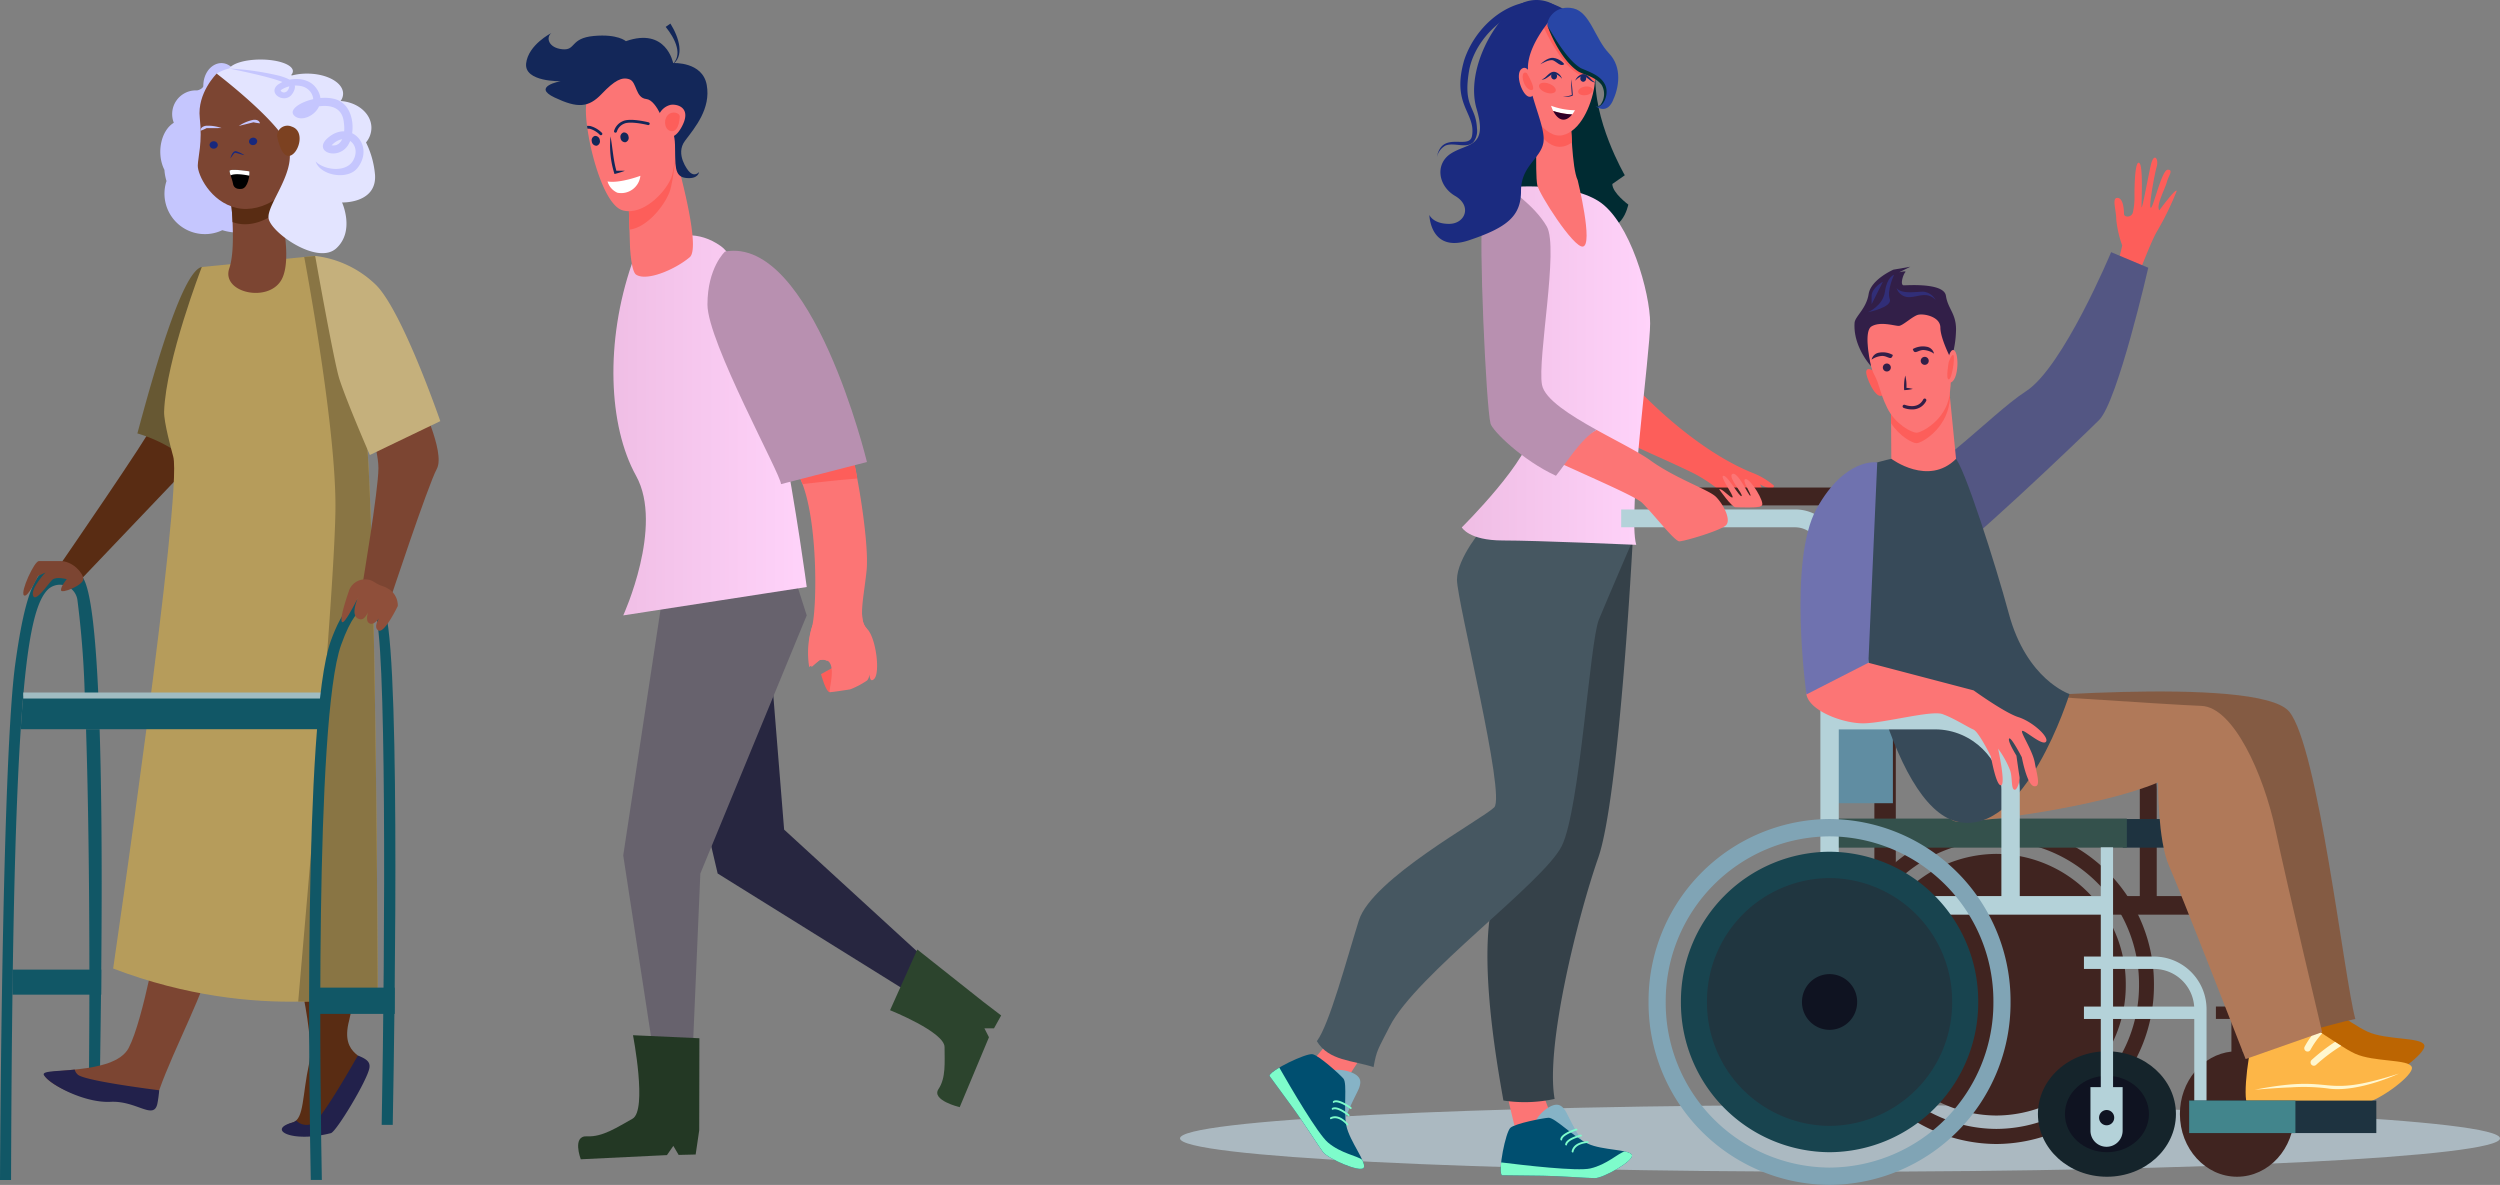 <svg id="Componente_9_1" data-name="Componente 9 – 1" xmlns="http://www.w3.org/2000/svg" xmlns:xlink="http://www.w3.org/1999/xlink" width="503.219" height="238.509" viewBox="0 0 503.219 238.509">
  <rect x="0" y="0" width="503.219" height="238.509" fill="#808080" stroke="none"/>
  <defs>
    <linearGradient id="linear-gradient" y1="0.5" x2="1" y2="0.5" gradientUnits="objectBoundingBox">
      <stop offset="0" stop-color="#efbde4"/>
      <stop offset="1" stop-color="#ffd3fa"/>
    </linearGradient>
  </defs>
  <g id="Grupo_111" data-name="Grupo 111" transform="translate(237.522)">
    <path id="Trazado_409" data-name="Trazado 409" d="M2647.8-133.288c0,3.7-59.479,6.706-132.848,6.706s-132.849-3-132.849-6.706,59.479-6.705,132.849-6.705S2647.8-136.991,2647.8-133.288Z" transform="translate(-2382.104 362.428)" fill="#abb9c1"/>
    <path id="Trazado_410" data-name="Trazado 410" d="M2530.04-532.44l2.511-1.759s-6.552-11.185-5.877-20.822c.357-5.087-7.679-12.584-9.814-11.425-.129-.052-7.134.161-7.757,16.775l-1.491,19.465,7.571,6.959s4.529-5.183,10.6-1.451,7.474-3.6,7.474-3.6S2530.04-530.649,2530.04-532.44Z" transform="translate(-2443.021 569.475)" fill="#002b32"/>
    <g id="Grupo_92" data-name="Grupo 92" transform="translate(64.552 214.41)">
      <path id="Trazado_411" data-name="Trazado 411" d="M2514.557-155.586c-.729.771,5.038,15.063,5.038,15.063l-8.05,2.3L2507.539-155Z" transform="translate(-2507.539 155.586)" fill="#fc7575"/>
      <g id="Grupo_91" data-name="Grupo 91" transform="translate(0 7.962)">
        <path id="Trazado_412" data-name="Trazado 412" d="M2527.041-131.818a2.86,2.86,0,0,0,3.654-.765c-1.991-3.017-3.1-5.741-3.576-6.4-.527-.728-1.261-1.706-3.094-.719s-3.385,3.12-2.672,3.565A50.986,50.986,0,0,0,2527.041-131.818Z" transform="translate(-2514.157 140.115)" fill="#86b3c6"/>
        <path id="Trazado_413" data-name="Trazado 413" d="M2507.775-123.46l8.221.1c3.385.04,8.779.466,10.471.486s7.871-3.47,7.486-4.637-5.951-.942-8.833-2.284-6.672-5.3-7.972-5.234c-1.087.058-6.664,1.147-7.644,2.008S2506.94-124.233,2507.775-123.46Z" transform="translate(-2507.54 137.649)" fill="#004f70"/>
        <path id="Trazado_414" data-name="Trazado 414" d="M2532.51-121.85h0c-1.3.315-3.554,2.64-6.925,3.421-2.62.607-13.317-.632-17.953-1.215-.142,1.3-.129,2.327.146,2.582l8.221.1c3.385.04,8.779.466,10.471.486s7.871-3.47,7.486-4.637C2533.841-121.453,2533.3-121.673,2532.51-121.85Z" transform="translate(-2507.539 131.25)" fill="#7efccb"/>
        <g id="Grupo_88" data-name="Grupo 88" transform="translate(14.281 7.338)">
          <path id="Trazado_415" data-name="Trazado 415" d="M2535.339-123.666a.189.189,0,0,1-.048-.155c.367-1.962,3.071-2.033,3.185-2.035a.24.24,0,0,1,.221.17.13.13,0,0,1-.125.176c-.026,0-2.6.07-2.927,1.829a.141.141,0,0,1-.207.088A.247.247,0,0,1,2535.339-123.666Z" transform="translate(-2535.289 125.857)" fill="#7efccb"/>
        </g>
        <g id="Grupo_89" data-name="Grupo 89" transform="translate(12.976 6.022)">
          <path id="Trazado_416" data-name="Trazado 416" d="M2532.8-126.331a.19.19,0,0,1-.049-.151c.191-1.257,2.991-1.9,3.11-1.928a.231.231,0,0,1,.241.132.136.136,0,0,1-.081.205c-.764.172-2.776.817-2.914,1.721a.14.14,0,0,1-.2.1A.247.247,0,0,1,2532.8-126.331Z" transform="translate(-2532.753 128.414)" fill="#7efccb"/>
        </g>
        <g id="Grupo_90" data-name="Grupo 90" transform="translate(12.004 4.806)">
          <path id="Trazado_417" data-name="Trazado 417" d="M2530.916-128.481a.206.206,0,0,1-.051-.131c.021-1.159,2.838-2.059,3.159-2.157a.225.225,0,0,1,.246.118.139.139,0,0,1-.065.213c-.823.254-2.965,1.092-2.98,1.917a.134.134,0,0,1-.183.121A.245.245,0,0,1,2530.916-128.481Z" transform="translate(-2530.865 130.776)" fill="#7efccb"/>
        </g>
      </g>
    </g>
    <g id="Grupo_97" data-name="Grupo 97" transform="translate(18.007 203.429)">
      <path id="Trazado_418" data-name="Trazado 418" d="M2444.63-171.666c-1.054-.12-9.025,13.072-9.025,13.072l-6.67-5.059,11.012-13.271Z" transform="translate(-2422.842 176.925)" fill="#fc7575"/>
      <g id="Grupo_96" data-name="Grupo 96" transform="translate(0 8.758)">
        <path id="Trazado_419" data-name="Trazado 419" d="M2440.881-145.965a2.859,2.859,0,0,0,2.8,2.462c1.218-3.4,2.729-5.928,2.969-6.7.266-.857.608-2.032-1.283-2.906s-4.527-.834-4.454,0A50.861,50.861,0,0,0,2440.881-145.965Z" transform="translate(-2428.576 156.917)" fill="#86b3c6"/>
        <path id="Trazado_420" data-name="Trazado 420" d="M2417.095-155.534l4.857,6.633c2,2.732,4.9,7.3,5.9,8.667s7.5,4.213,8.2,3.2-2.819-5.325-3.475-8.435.237-8.519-.6-9.518c-.7-.835-4.918-4.642-6.2-4.909S2417.212-156.666,2417.095-155.534Z" transform="translate(-2417.095 159.906)" fill="#004f70"/>
        <path id="Trazado_421" data-name="Trazado 421" d="M2435.773-136.073l0,0c-1.035-.852-4.245-1.257-6.894-3.486-2.058-1.731-7.488-11.03-9.805-15.087-1.123.665-1.939,1.294-1.978,1.666,0,0,2.857,3.9,4.857,6.633s4.9,7.3,5.9,8.667,7.5,4.213,8.2,3.2C2436.255-134.769,2436.1-135.337,2435.773-136.073Z" transform="translate(-2417.095 157.354)" fill="#7efccb"/>
        <g id="Grupo_93" data-name="Grupo 93" transform="translate(12.182 12.502)">
          <path id="Trazado_422" data-name="Trazado 422" d="M2440.774-135.265a.193.193,0,0,1,.1-.132c1.79-.884,3.469,1.236,3.541,1.326a.239.239,0,0,1,0,.278.131.131,0,0,1-.217.005c-.016-.021-1.615-2.035-3.219-1.242-.079.039-.167-.011-.2-.113A.248.248,0,0,1,2440.774-135.265Z" transform="translate(-2440.767 135.612)" fill="#7efccb"/>
        </g>
        <g id="Grupo_94" data-name="Grupo 94" transform="translate(12.537 10.702)">
          <path id="Trazado_423" data-name="Trazado 423" d="M2441.464-138.861a.2.2,0,0,1,.091-.13c1.12-.6,3.317,1.251,3.409,1.33a.232.232,0,0,1,.04.272.135.135,0,0,1-.213.058c-.6-.507-2.32-1.729-3.126-1.3a.14.14,0,0,1-.2-.105A.248.248,0,0,1,2441.464-138.861Z" transform="translate(-2441.457 139.111)" fill="#7efccb"/>
        </g>
        <g id="Grupo_95" data-name="Grupo 95" transform="translate(12.757 9.294)">
          <path id="Trazado_424" data-name="Trazado 424" d="M2441.89-141.568a.208.208,0,0,1,.075-.119c.94-.68,3.35,1.033,3.621,1.231a.225.225,0,0,1,.053.268.139.139,0,0,1-.21.076c-.7-.506-2.653-1.716-3.321-1.233a.135.135,0,0,1-.207-.074A.258.258,0,0,1,2441.89-141.568Z" transform="translate(-2441.884 141.846)" fill="#7efccb"/>
        </g>
      </g>
    </g>
    <path id="Trazado_425" data-name="Trazado 425" d="M2755.362-495.821a57.445,57.445,0,0,0,3.9-8.021c-.114-.715-3.474,3.868-3.474,3.868-.783-.782,1.192-4.454,1.493-5.657s1.41-2.5.191-2.5-2.913,7.671-3.409,7.671.734-6.768,1.186-8.3-.575-3.024-1.208-.225-1.855,9.6-1.855,8.249.321-7.984-.4-8.706-1.019,2.669-1.019,6.461a13.725,13.725,0,0,1-.324,3.461,1.09,1.09,0,0,1-1.386.766.524.524,0,0,1-.4-.517c0-.812-.15-3.19-1.324-3.19s-.232,2.447-.232,4.342a21.275,21.275,0,0,0,1.195,5.228,29.548,29.548,0,0,1-2.463,7.27,26.159,26.159,0,0,1,4.4,2.045C2752.454-489.336,2754.309-494.085,2755.362-495.821Z" transform="translate(-2558.646 542.29)" fill="#fd5e5a"/>
    <path id="Trazado_426" data-name="Trazado 426" d="M2702.6-473.592s-9.651,23.172-17.131,27.993-20.51,19.6-29.2,19.934c0,0,9,15.379,12.207,14.307s27.967-24.709,31.708-28.451,9.893-30.646,9.893-30.646Z" transform="translate(-2515.178 524.348)" fill="#535683"/>
    <path id="Trazado_427" data-name="Trazado 427" d="M2515.871-254c-1.913-10.624,4.729-36.963,8.78-48.545,4.214-12.045,6.893-63.02,6.893-63.02l-4.776-5.6-19.495-1.169s8.294,25.53,8.294,34.3-6.583,29.983-11.323,41.766c-4.372,10.87-.008,35.1,1.316,42.592A28.24,28.24,0,0,0,2515.871-254Z" transform="translate(-2440.465 475.199)" fill="#354149"/>
    <path id="Trazado_428" data-name="Trazado 428" d="M2469.967-367.729c-.894.894-6.132,7.11-6.132,11.455s9.874,43.447,7.5,45.817-24.62,14.351-27.253,22.777c-2.509,8.03-5.913,20.878-8.449,24.294,2.375,3.977,7.33,3.854,11.41,5.223.654-3.565.864-3.487,3.241-8.183,5.267-10.4,31.005-28.969,34.652-36.342s5.621-41.078,7.465-45.554,6.76-15.849,6.76-15.849Z" transform="translate(-2408.087 472.965)" fill="#465761"/>
    <path id="Trazado_429" data-name="Trazado 429" d="M2556.089-423.741s12.034,13.76,25.354,18.937a14.9,14.9,0,0,1,3.873,2.392c0,1.4-2.807-.264-2.807-.264a5.863,5.863,0,0,1,.707,3.686c-.438,1.667-3.343.56-4.923.56-.723,0-4.437-4.164-9.451-6.611-5.935-2.9-12.937-5.73-13.793-6.586C2553.468-413.206,2555.621-424.246,2556.089-423.741Z" transform="translate(-2465.769 500.159)" fill="#fd5e5a"/>
    <path id="Trazado_430" data-name="Trazado 430" d="M2501.434-499.137s12.113-1.229,18.433,2.809,10.357,18.432,10.357,24.576-4.556,38.444-2.8,44.588c0,0-20.016-.878-26.862-.878s-8.251-2.633-8.251-2.633,14.219-14.043,14.219-20.187S2501.434-499.137,2501.434-499.137Z" transform="translate(-2435.593 536.832)" fill="url(#linear-gradient)"/>
    <g id="Grupo_98" data-name="Grupo 98" transform="translate(92.997 98.136)">
      <path id="Trazado_431" data-name="Trazado 431" d="M2613.894-290.5h-4.317v-82.393c0-2.78-2.716-5.04-6.056-5.04h-38.834a1.838,1.838,0,0,1-1.877-1.8h0a1.838,1.838,0,0,1,1.877-1.8h38.834c5.719,0,10.373,3.874,10.373,8.634Z" transform="translate(-2562.81 381.525)" fill="#402420"/>
    </g>
    <path id="Trazado_432" data-name="Trazado 432" d="M2755.8-244.737h-7.624v-24.191h-2.273v12.02h-15.026v-21.429c0-8.452-7.332-15.867-15.691-15.867h-19.573v3.741h19.573c7.03,0,12.282,6.4,12.282,12.125v21.429H2704.71v3.741h41.2v8.429h-3.125v2.494h3.125v7.577h-3.125v2.494h3.125v6.567c-5.822.626-10.371,6.012-10.371,12.565,0,6.974,5.153,12.627,11.508,12.627s11.506-5.653,11.506-12.627c0-6.552-4.549-11.939-10.37-12.565v-6.567h15.058v19.133h2.273v-21.045C2765.512-239.959,2761.156-244.737,2755.8-244.737Zm-7.624,2.494h7.624c3.921,0,7.143,3.349,7.415,7.577H2748.18Z" transform="translate(-2534.275 437.277)" fill="#402420"/>
    <g id="Grupo_99" data-name="Grupo 99" transform="translate(132.598 166.147)">
      <path id="Trazado_433" data-name="Trazado 433" d="M2676.832-238.23a26.192,26.192,0,0,0-26.051,26.331,26.192,26.192,0,0,0,26.051,26.331,26.192,26.192,0,0,0,26.051-26.331A26.192,26.192,0,0,0,2676.832-238.23Z" transform="translate(-2645.11 243.962)" fill="#402420"/>
      <path id="Trazado_434" data-name="Trazado 434" d="M2671.484-249.369a31.894,31.894,0,0,0-31.722,32.063,31.894,31.894,0,0,0,31.722,32.064,31.9,31.9,0,0,0,31.722-32.064A31.894,31.894,0,0,0,2671.484-249.369Zm0,61.089a28.872,28.872,0,0,1-28.716-29.026,28.872,28.872,0,0,1,28.716-29.024,28.872,28.872,0,0,1,28.717,29.024A28.872,28.872,0,0,1,2671.484-188.28Z" transform="translate(-2639.762 249.369)" fill="#402420"/>
    </g>
    <rect id="Rectángulo_51" data-name="Rectángulo 51" width="12.746" height="49.467" transform="translate(130.747 112.209)" fill="#608da2"/>
    <g id="Grupo_100" data-name="Grupo 100" transform="translate(181.95 192.54)">
      <path id="Trazado_435" data-name="Trazado 435" d="M2760.335-166.386h-2.468v-21.045a8.124,8.124,0,0,0-8.071-8.159H2735.66v-2.494H2749.8a10.608,10.608,0,0,1,10.539,10.653Z" transform="translate(-2735.66 198.084)" fill="#b4d2d9"/>
    </g>
    <rect id="Rectángulo_52" data-name="Rectángulo 52" width="33.518" height="5.761" transform="translate(189.764 164.86)" fill="#1e3340"/>
    <g id="Grupo_101" data-name="Grupo 101" transform="translate(181.95 202.611)">
      <rect id="Rectángulo_53" data-name="Rectángulo 53" width="23.442" height="2.494" transform="translate(0 0)" fill="#b4d2d9"/>
    </g>
    <g id="Grupo_102" data-name="Grupo 102" transform="translate(140.618 180.369)">
      <rect id="Rectángulo_54" data-name="Rectángulo 54" width="45.959" height="3.741" fill="#b4d2d9"/>
    </g>
    <rect id="Rectángulo_55" data-name="Rectángulo 55" width="59.839" height="5.848" transform="translate(130.747 164.772)" fill="#34514c"/>
    <g id="Grupo_103" data-name="Grupo 103" transform="translate(88.798 102.545)">
      <path id="Trazado_436" data-name="Trazado 436" d="M2598.452-281.931h-3.7v-82.393a5.124,5.124,0,0,0-5.193-5.041h-34.906v-3.594h34.906a8.778,8.778,0,0,1,8.895,8.634Z" transform="translate(-2554.652 372.958)" fill="#b4d2d9"/>
    </g>
    <path id="Trazado_437" data-name="Trazado 437" d="M2745.439-148.4c0,6.974-6.219,12.627-13.889,12.627s-13.89-5.653-13.89-12.627,6.219-12.626,13.89-12.626S2745.439-155.373,2745.439-148.4Z" transform="translate(-2544.973 372.637)" fill="#15242b"/>
    <path id="Trazado_438" data-name="Trazado 438" d="M2745.131-143.742c0,4.247-3.786,7.689-8.458,7.689s-8.457-3.442-8.457-7.689,3.787-7.688,8.457-7.688S2745.131-147.988,2745.131-143.742Z" transform="translate(-2550.097 367.979)" fill="#0f1321"/>
    <path id="Rectángulo_56" data-name="Rectángulo 56" d="M0,0H6.477a0,0,0,0,1,0,0V8.765A3.238,3.238,0,0,1,3.239,12h0A3.239,3.239,0,0,1,0,8.764V0A0,0,0,0,1,0,0Z" transform="translate(183.261 218.833)" fill="#b4d2d9"/>
    <g id="Grupo_105" data-name="Grupo 105" transform="translate(214.496 201.113)">
      <path id="Trazado_439" data-name="Trazado 439" d="M2804.173-164.707l10.476-.391c4.314-.161,11.215.1,13.373.022s9.775-5.46,9.2-7.1-7.646-.963-11.413-2.695-10.716-7.451-11.655-6.429-7.28,1.533-8.467,2.824S2803.055-165.758,2804.173-164.707Z" transform="translate(-2801.265 181.424)" fill="#bc6502"/>
      <path id="Trazado_440" data-name="Trazado 440" d="M2799.3-156.109l10.476-.391c4.314-.161,11.215.1,13.371.021s9.776-5.46,9.2-7.1-7.647-.963-11.413-2.694-10.716-7.452-11.655-6.428-7.281,1.532-8.468,2.824S2798.185-157.159,2799.3-156.109Z" transform="translate(-2798.901 177.251)" fill="#fdb647"/>
      <path id="Trazado_441" data-name="Trazado 441" d="M2802.476-149.06c17.1-3.355,12.391,2.067,29.042-3.261-4.028,1.811-10.024,3.686-14.4,2.993a38.94,38.94,0,0,0-7.292-.213C2807.375-149.45,2804.928-149.259,2802.476-149.06Z" transform="translate(-2800.636 167.298)" fill="#fff7cf"/>
      <g id="Grupo_104" data-name="Grupo 104" transform="translate(11.804 6.162)">
        <path id="Trazado_442" data-name="Trazado 442" d="M2824.474-160.119a.657.657,0,0,0,.935.044,34.386,34.386,0,0,1,5.068-3.828c-.408-.256-.827-.525-1.248-.8a37.233,37.233,0,0,0-4.713,3.637A.677.677,0,0,0,2824.474-160.119Z" transform="translate(-2823.034 167.146)" fill="#fff7cf"/>
        <path id="Trazado_443" data-name="Trazado 443" d="M2822.2-165.133a.658.658,0,0,0,.892-.289,16.775,16.775,0,0,1,2.356-3.292c-.39-.255-.771-.5-1.137-.736a17.607,17.607,0,0,0-2.4,3.416A.671.671,0,0,0,2822.2-165.133Z" transform="translate(-2821.838 169.45)" fill="#fff7cf"/>
      </g>
    </g>
    <path id="Trazado_444" data-name="Trazado 444" d="M2756.709-297.692c-6.238-7.552-62.817-2.26-62.817-2.26s47.424,11.594,50.192,13.106,17.234,52.533,17.246,53.2c2.86-.682,5.768-1.594,8.679-2.191C2767.688-244.41,2762.544-290.628,2756.709-297.692Z" transform="translate(-2533.437 440.942)" fill="#845b43"/>
    <path id="Trazado_445" data-name="Trazado 445" d="M2676.932-288.4s.483,12.73,4.713,12.882,28.493-2.859,40.438-7.9c0,0-.1,11.649,2.218,16.853s15.4,38.832,15.4,38.832l15.4-5.413s-6.948-29.206-9.362-40.593-8.517-24.848-14.94-25.079-45.071-2.858-45.071-2.858Z" transform="translate(-2525.205 440.906)" fill="#b07959"/>
    <path id="Trazado_446" data-name="Trazado 446" d="M2649.142-393.1s-6.852,1.742-5.923,15.149,8.332,53.974,22.021,57.159,22.6-25.691,22.6-25.691-8.637-2.843-12.233-16.265c-2.492-9.3-9.17-30.283-10.843-31.292C2660.616-396.547,2649.142-393.1,2649.142-393.1Z" transform="translate(-2508.8 486.179)" fill="#374a59"/>
    <path id="Trazado_447" data-name="Trazado 447" d="M2674.449-254.028h-3.7v-24.309c0-5.724-5.7-12.125-13.333-12.125h-21.25V-294.2h21.25c9.074,0,17.034,7.414,17.034,15.867Z" transform="translate(-2505.418 437.277)" fill="#b4d2d9"/>
    <path id="Trazado_448" data-name="Trazado 448" d="M2637.866-208.837a30.082,30.082,0,0,1-29.92,30.242,30.082,30.082,0,0,1-29.92-30.242,30.082,30.082,0,0,1,29.92-30.241A30.082,30.082,0,0,1,2637.866-208.837Z" transform="translate(-2477.199 410.521)" fill="#18444f"/>
    <path id="Trazado_449" data-name="Trazado 449" d="M2601.8-251.871a36.63,36.63,0,0,0-36.432,36.825,36.63,36.63,0,0,0,36.432,36.825,36.63,36.63,0,0,0,36.433-36.825A36.63,36.63,0,0,0,2601.8-251.871Zm0,70.16a33.159,33.159,0,0,1-32.98-33.335,33.159,33.159,0,0,1,32.98-33.335,33.159,33.159,0,0,1,32.981,33.335A33.159,33.159,0,0,1,2601.8-181.711Z" transform="translate(-2471.056 416.73)" fill="#80a4b5"/>
    <path id="Trazado_450" data-name="Trazado 450" d="M2637.568-203.838a24.809,24.809,0,0,1-24.676,24.941,24.809,24.809,0,0,1-24.675-24.941,24.809,24.809,0,0,1,24.675-24.941A24.809,24.809,0,0,1,2637.568-203.838Z" transform="translate(-2482.146 405.522)" fill="#203640"/>
    <path id="Trazado_451" data-name="Trazado 451" d="M2636.481-185.607a5.582,5.582,0,0,1-5.552,5.612,5.582,5.582,0,0,1-5.552-5.612,5.582,5.582,0,0,1,5.552-5.612A5.582,5.582,0,0,1,2636.481-185.607Z" transform="translate(-2500.182 387.292)" fill="#0f1321"/>
    <rect id="Rectángulo_57" data-name="Rectángulo 57" width="37.672" height="6.536" transform="translate(203.13 221.535)" fill="#1e3340"/>
    <rect id="Rectángulo_58" data-name="Rectángulo 58" width="21.386" height="6.536" transform="translate(203.13 221.535)" fill="#42858c"/>
    <g id="Grupo_106" data-name="Grupo 106" transform="translate(185.342 170.551)">
      <rect id="Rectángulo_59" data-name="Rectángulo 59" width="2.468" height="57.52" fill="#b4d2d9"/>
    </g>
    <path id="Trazado_452" data-name="Trazado 452" d="M2744.624-136.517a1.531,1.531,0,0,1-1.523,1.539,1.531,1.531,0,0,1-1.523-1.539,1.531,1.531,0,0,1,1.523-1.539A1.532,1.532,0,0,1,2744.624-136.517Z" transform="translate(-2556.582 361.488)" fill="#0f1321"/>
    <g id="Grupo_108" data-name="Grupo 108" transform="translate(135.762 53.691)">
      <path id="Trazado_453" data-name="Trazado 453" d="M2652.216-427.494c-.435,0-1.392-.87-1.7,0s1.974,6.161,3.328,4.807S2652.216-427.494,2652.216-427.494Z" transform="translate(-2648.133 448.47)" fill="#fd5e5a"/>
      <path id="Trazado_454" data-name="Trazado 454" d="M2671.738-422.533l-11.612,3.055s.1,8.448.1,12.258c0,0,7.434,5.609,13.026.017Z" transform="translate(-2652.81 445.874)" fill="#fc7575"/>
      <path id="Trazado_455" data-name="Trazado 455" d="M2671.921-418.454c.046-.308.087-.636.124-.98l-.307-3.1-11.612,3.055s.028,2.328.055,5.123c1.709,2.609,4.267,4,5.128,4C2666.317-410.352,2671.133-413.116,2671.921-418.454Z" transform="translate(-2652.81 445.874)" fill="#fd5e5a"/>
      <path id="Trazado_456" data-name="Trazado 456" d="M2655.274-448.206s-4.729.525-4.729,2.189.438,6.655,1.576,8.757,1.051,3.5,2.628,6.743,4.9,4.991,5.911,4.991,5.823-2.54,6.611-7.444.351-15.237-2.1-16.2S2655.274-448.206,2655.274-448.206Z" transform="translate(-2648.16 458.933)" fill="#fc7575"/>
      <path id="Trazado_457" data-name="Trazado 457" d="M2653.747-467.3s-4.532,1.971-4.992,4.927-2.736,4.492-2.824,5.779c-.33,4.83,3.314,8.726,3.314,8.726s-1.668-6.958.1-8.013,4.617-.1,5.471-.1,3.005-2.2,4.184-2.3,4.2.5,4.2,2.668,2.174,6.371,2.174,6.371a20.729,20.729,0,0,0,.978-6.042c0-3.219-1.642-4.138-2.036-6.765s-7.619-2.1-8.473-2.1-.1-2.244.285-2.627-1.2,0-1.2,0l2.232-1.117Z" transform="translate(-2645.91 467.888)" fill="#321f48"/>
      <path id="Trazado_458" data-name="Trazado 458" d="M2651.16-457.2s3.026-1.243,3.44-4.186,1.824-3.357,1.824-3.357-1.492,3.233-.871,4.891S2651.16-457.2,2651.16-457.2Z" transform="translate(-2648.458 466.359)" fill="#312e78"/>
      <path id="Trazado_459" data-name="Trazado 459" d="M2654.875-462s-2.266,1.216-2.266,2.874v1.657Z" transform="translate(-2649.161 465.03)" fill="#312e78"/>
      <path id="Trazado_460" data-name="Trazado 460" d="M2662.381-459.53a2.612,2.612,0,0,0,2.451,1.823c1.915,0,3.6-1.243,5.4.553a3.211,3.211,0,0,0-2.442-1.658C2666.249-458.812,2663.432-458.259,2662.381-459.53Z" transform="translate(-2653.904 463.831)" fill="#312e78"/>
      <path id="Trazado_461" data-name="Trazado 461" d="M2683.012-435.29c1.463-.539,1.463,6.566-.587,6.551C2681.134-428.748,2682-434.918,2683.012-435.29Z" transform="translate(-2663.318 452.08)" fill="#fc7575"/>
      <path id="Trazado_462" data-name="Trazado 462" d="M2682.5-431.946s.684-1.906.974-1.326-.331,4.807-.974,4.807S2682.5-431.946,2682.5-431.946Z" transform="translate(-2663.531 451.14)" fill="#fd5e5a"/>
      <path id="Trazado_463" data-name="Trazado 463" d="M2658.581-429.456a.8.8,0,0,1-.541.995.8.8,0,0,1-1-.542.8.8,0,0,1,.542-.995A.8.8,0,0,1,2658.581-429.456Z" transform="translate(-2651.299 449.513)" fill="#321f48"/>
      <path id="Trazado_464" data-name="Trazado 464" d="M2673.4-432.067a.8.8,0,0,1-.542,1,.8.8,0,0,1-1-.542.8.8,0,0,1,.542-1A.8.8,0,0,1,2673.4-432.067Z" transform="translate(-2658.488 450.781)" fill="#321f48"/>
      <path id="Trazado_465" data-name="Trazado 465" d="M2656.883-433.9a4.105,4.105,0,0,0-2.74-.47,1.813,1.813,0,0,0-1.534,1.409,4.079,4.079,0,0,1,2.137-.744C2655.884-433.707,2656.557-432.644,2656.883-433.9Z" transform="translate(-2649.161 451.659)" fill="#321f48"/>
      <path id="Trazado_466" data-name="Trazado 466" d="M2668.73-436.216a4.109,4.109,0,0,1,2.741-.47,1.812,1.812,0,0,1,1.533,1.409,4.072,4.072,0,0,0-2.137-.745C2669.73-436.022,2669.056-434.958,2668.73-436.216Z" transform="translate(-2656.986 452.783)" fill="#321f48"/>
      <path id="Trazado_467" data-name="Trazado 467" d="M2665.785-422.856a8.445,8.445,0,0,0-.239-2.481,9.7,9.7,0,0,0-.221,2.94,7.7,7.7,0,0,0,1.741-.243A6.812,6.812,0,0,0,2665.785-422.856Z" transform="translate(-2655.323 447.235)" fill="#321f48"/>
      <g id="Grupo_107" data-name="Grupo 107" transform="translate(9.687 26.529)">
        <path id="Trazado_468" data-name="Trazado 468" d="M2666.576-414.147a4.526,4.526,0,0,1-1.635-.308.331.331,0,0,1-.184-.431.33.33,0,0,1,.431-.184c.106.042,2.614,1.015,3.7-1.088a.332.332,0,0,1,.447-.142.332.332,0,0,1,.142.447A3.094,3.094,0,0,1,2666.576-414.147Z" transform="translate(-2664.732 416.338)" fill="#321f48"/>
      </g>
    </g>
    <path id="Trazado_469" data-name="Trazado 469" d="M2561.576-390.593c-1.448-1.449-8.162-3.686-13.253-7.373-2.252-1.63-6.58-3.775-10.791-6.11a27.056,27.056,0,0,0-7.937,6.417c7.62,3.509,15.892,7.038,17.148,8.294,2.37,2.37,6.5,7.724,7.461,7.724s8.295-2.15,9.392-3.247S2563.025-389.145,2561.576-390.593Z" transform="translate(-2453.692 490.606)" fill="#fc7575"/>
    <path id="Trazado_470" data-name="Trazado 470" d="M2523.164-450.135c-5.312-2.943-10.439-6.186-10.977-9.075-.965-5.179,3.424-27.56.966-31.862s-7.988-7.9-7.988-7.9c-.878,0-4.037,1.931-4.915,5.793s.7,38.62,1.58,41.779c.412,1.484,6.419,7.391,13.167,10.5C2517.074-443.467,2520.087-448.427,2523.164-450.135Z" transform="translate(-2439.324 536.666)" fill="#b890b0"/>
    <path id="Trazado_471" data-name="Trazado 471" d="M2639.558-313.342l21.179,5.56s6.227,4.5,9.028,5.391,6.222,3.983,5.551,4.932-4.189-2.273-4.76-2.175,2.067,3.912,2.5,6.412,1.286,4.928-.145,4.731-2.469-5.828-2.469-5.828-2.2-4.256-2.555-3.754,1.469,3.425,1.469,3.425.433,3.159.624,4.27c.142.83-.62,3.318-1.27,2.4-.382-.538-.2-2.591-.645-3.763a18.57,18.57,0,0,0-2.4-4.312s1.591,7.2.592,7.374-2.035-5.8-2.035-5.8-2.444-4.969-3.511-5.412-4-2.335-6.267-3.124-11.642,1.81-15.825,1.864-10.969-2.538-11.533-5.825a4.13,4.13,0,0,1,1.406-3.17A11.1,11.1,0,0,1,2639.558-313.342Z" transform="translate(-2500.998 446.748)" fill="#fc7575"/>
    <path id="Trazado_472" data-name="Trazado 472" d="M2640.239-391.385s-6.408-1.142-12.207,9.311-2.046,37.391-2.046,37.391l12.472-6.375Z" transform="translate(-2499.897 484.464)" fill="#6f72af"/>
    <path id="Trazado_473" data-name="Trazado 473" d="M2528.224-526.542c.306.317.321,9.469,1.543,12,0,0,3.214,13.086,1.03,13.357-1.9.236-8.78-10.555-9.159-12.364-.51-2.431,0-14.583,0-14.583Z" transform="translate(-2449.719 550.817)" fill="#fc7575"/>
    <path id="Trazado_474" data-name="Trazado 474" d="M2528.7-522.135c-2.619,1.871-5.073.57-7.081-2.548l0-.1c.051-1.681.113-3.243.116-3.339l6.587,1.585A34.119,34.119,0,0,1,2528.7-522.135Z" transform="translate(-2449.821 550.817)" fill="#fd5e5a"/>
    <path id="Trazado_475" data-name="Trazado 475" d="M2526.314-565.165s3.672.726,4.11,3.994,1.049,5.991.437,9.8-2.8,8.9-6.383,9.713-7.344-5.355-7.344-8.714-1.312-8.986,1.137-12.435S2526.314-565.165,2526.314-565.165Z" transform="translate(-2447.473 568.873)" fill="#fc7575"/>
    <g id="Grupo_109" data-name="Grupo 109" transform="translate(74.694 21.288)">
      <path id="Trazado_476" data-name="Trazado 476" d="M2527.246-530.851a14.246,14.246,0,0,0,4.8.9,5.275,5.275,0,0,1-.553.848,14.179,14.179,0,0,1-3.824-.7A6.715,6.715,0,0,1,2527.246-530.851Z" transform="translate(-2527.246 530.851)" fill="#fff"/>
      <path id="Trazado_477" data-name="Trazado 477" d="M2528.059-528.83a14.179,14.179,0,0,0,3.824.7C2530.515-526.434,2529.066-526.843,2528.059-528.83Z" transform="translate(-2527.641 529.87)" fill="#2e0028"/>
    </g>
    <path id="Trazado_478" data-name="Trazado 478" d="M2529.915-565.165s3.673.726,4.11,3.994c.4,2.962.936,5.476.578,8.759a9.993,9.993,0,0,0-2.582-1.24c-4.008-1.37-7.593-9.413-7.743-9.755l-.063-.143-.009-.157a3.125,3.125,0,0,1,.111-.989A11.161,11.161,0,0,1,2529.915-565.165Z" transform="translate(-2451.074 568.874)" fill="#fd5e5a"/>
    <g id="Grupo_110" data-name="Grupo 110" transform="translate(77.092 15.954)">
      <path id="Trazado_479" data-name="Trazado 479" d="M2533.689-538.079a31.1,31.1,0,0,1-.155-3.137c.224,1.331.276,2.3.352,3.267a2.781,2.781,0,0,1-1.981.147A3.232,3.232,0,0,0,2533.689-538.079Z" transform="translate(-2531.905 541.216)" fill="#172866"/>
    </g>
    <path id="Trazado_480" data-name="Trazado 480" d="M2527.635-542.731a2.036,2.036,0,0,0-1.351-1.362c-1.2-.326-1.932,1.467-2.755,1.45.591.314,1.536-.734,2.185-1a1.149,1.149,0,0,1,1.01.125A3.155,3.155,0,0,1,2527.635-542.731Z" transform="translate(-2450.748 558.586)" fill="#172866"/>
    <path id="Trazado_481" data-name="Trazado 481" d="M2527.288-543.1a.641.641,0,0,0,.583.685.641.641,0,0,0,.584-.685.641.641,0,0,0-.584-.686A.641.641,0,0,0,2527.288-543.1Z" transform="translate(-2452.572 558.419)" fill="#172866"/>
    <path id="Trazado_482" data-name="Trazado 482" d="M2536.689-541.9a2.027,2.027,0,0,1,1.41-1.3c1.212-.27,1.866,1.556,2.688,1.577-.6.286-1.5-.8-2.139-1.1a1.15,1.15,0,0,0-1.016.077A3.149,3.149,0,0,0,2536.689-541.9Z" transform="translate(-2457.135 558.145)" fill="#172866"/>
    <path id="Trazado_483" data-name="Trazado 483" d="M2539.85-542.172a.638.638,0,0,1-.613.657.642.642,0,0,1-.553-.712.638.638,0,0,1,.613-.657A.643.643,0,0,1,2539.85-542.172Z" transform="translate(-2458.103 557.98)" fill="#172866"/>
    <path id="Trazado_484" data-name="Trazado 484" d="M2527.822-548.29c.131-.088-.916-1.18-2.172-1.3s-2.613,1.3-2.613,1.3,1.85-1.145,2.63-.775S2527.1-547.8,2527.822-548.29Z" transform="translate(-2450.509 561.24)" fill="#172866"/>
    <path id="Trazado_485" data-name="Trazado 485" d="M2525.861-538.2c-.161.5-1.04.642-1.964.321s-1.544-.984-1.383-1.483,1.04-.642,1.964-.321S2526.021-538.7,2525.861-538.2Z" transform="translate(-2450.242 556.508)" fill="#fd5e5a"/>
    <path id="Trazado_486" data-name="Trazado 486" d="M2540.759-537.744c.069.474-.53.963-1.339,1.091s-1.522-.153-1.592-.627.53-.963,1.339-1.091S2540.689-538.218,2540.759-537.744Z" transform="translate(-2457.685 555.804)" fill="#fd5e5a"/>
    <path id="Trazado_487" data-name="Trazado 487" d="M2505.917-570.4a7.028,7.028,0,0,0-8.273-.852c-4.829,2.594-10.81,13.174-8.5,20.962s-1.8,6.851-5.116,8.941-2.666,6.557.793,8.574,2.017,5.62-1.225,5.62-3.963-1.8-3.963-1.8.144,7.71,7.926,5.116,10.521-4.9,10.521-9.944,3.867-6.413,4.491-9.655-3.1-9.578-3.1-15.129S2505.917-570.4,2505.917-570.4Z" transform="translate(-2429.44 572.217)" fill="#1b2b80"/>
    <path id="Trazado_488" data-name="Trazado 488" d="M2482.569-540.283c.955-5.477,6.465-1.42,7.063-4.249.868-4.7-4.21-6.184-1.562-15.305,2.759-8.417,12.215-15.033,20.2-10.163l-.611.977c-7.739-4.286-17.017,3.411-18.556,11.017-1.375,7.743,1.315,7.255,1.533,11.877a3.712,3.712,0,0,1-.723,2.788c-1.332,1.4-3.97-.039-5.645.714A3.575,3.575,0,0,0,2482.569-540.283Z" transform="translate(-2430.867 571.945)" fill="#1b2b80"/>
    <path id="Trazado_489" data-name="Trazado 489" d="M2531.022-569.065c3.366.771,4.382,6.149,7.137,9.009s2.054,6.989.743,9.712-3.414.953-3.414.953,1.1.636,1.8-1.633-.525-4.04-4.241-5.31-7.258-9.3-7.258-9.3C2525.693-567.209,2527.656-569.836,2531.022-569.065Z" transform="translate(-2451.842 570.755)" fill="#2846a6"/>
    <path id="Trazado_490" data-name="Trazado 490" d="M2535.491-546.029c1.276.772,3.076-2.472,1.763-4.591-.955-1.639-3.048-2.329-4.721-3.048-2.651-1.58-5.2-5.944-6.744-8.61,1.121,3.181,3.494,7.593,6.356,9.352l.688.31c.708.3,2.861.9,3.9,2.352a3.612,3.612,0,0,1-.119,3.756A.974.974,0,0,1,2535.491-546.029Z" transform="translate(-2451.844 567.393)" fill="#003135"/>
    <path id="Trazado_491" data-name="Trazado 491" d="M2517.753-542.336s-.936-4.215-2.494-3.2.115,5.684,1.567,5.684S2517.753-542.336,2517.753-542.336Z" transform="translate(-2446.43 559.342)" fill="#fc7575"/>
    <path id="Trazado_492" data-name="Trazado 492" d="M2516.962-543.746s2.3,3.831.722,3.408S2515.482-544.458,2516.962-543.746Z" transform="translate(-2447.153 558.442)" fill="#fd5e5a"/>
    <path id="Trazado_493" data-name="Trazado 493" d="M2593-383.78s2.524,3.6,3.276,3.6,4.7.248,5.317-.371-2.229-5.3-3.249-5.3,1.208,3.088.94,3.357-2.471-4.887-3.6-4.4,2.2,4.082,1.826,4.458-2.739-4.082-3.652-4.082,2.147,4.029,1.826,4.35S2593.426-384.21,2593-383.78Z" transform="translate(-2484.465 482.283)" fill="#fc7575"/>
  </g>
  <path id="Trazado_494" data-name="Trazado 494" d="M1962.636-406.107c4.042,1.286,4.638,4.914,7.786,7.758l-22.863,24-3.758-3.39S1962.17-404.388,1962.636-406.107Z" transform="translate(-1931.842 491.592)" fill="#592c13"/>
  <g id="Grupo_112" data-name="Grupo 112" transform="translate(0 114.008)">
    <path id="Trazado_495" data-name="Trazado 495" d="M1954.795-216.732a1.1,1.1,0,0,0,1.1,1.125,1.108,1.108,0,0,0,1.113-1.1c.109-9.827.775-44.256-.06-70.3h-2.735C1954.9-265.866,1955-237.608,1954.795-216.732Z" transform="translate(-1936.896 319.776)" fill="#115766"/>
    <path id="Trazado_496" data-name="Trazado 496" d="M1920.563-227.175h2.226c.146-44.958.787-73.119,1.949-90.739.157-2.456.327-4.707.508-6.777,1.247-14.364,2.977-19.628,5.168-21.529a3.556,3.556,0,0,1,5.724,2.239,190.458,190.458,0,0,1,1.488,19.29h2.735c-.593-13.275-1.694-23.15-3.631-24.252-7.188-4.09-10.359-2.057-13.105,17.983C1921.132-312.709,1920.635-241.213,1920.563-227.175Z" transform="translate(-1920.563 350.683)" fill="#115766"/>
  </g>
  <path id="Trazado_497" data-name="Trazado 497" d="M1987.265-467.8c3.17-.655-1.391,38.82-1.391,38.82l-.65.682a29.175,29.175,0,0,0-10.928-6C1976.962-444.127,1983.106-466.941,1987.265-467.8Z" transform="translate(-1946.643 521.54)" fill="#675833"/>
  <path id="Trazado_498" data-name="Trazado 498" d="M2032.4-211.282s5.57,20.319,4.179,26.72-.992,11.073-3.237,11.821c-4.54,1.511-.707,3.831,7.25,1.794,1.078-.276,7.264-10.267,7.674-12.737.436-2.632-5.583-2.024-3.639-9.526s1.252-21.428,1.252-21.428Z" transform="translate(-1974.362 398.659)" fill="#592c13"/>
  <path id="Trazado_499" data-name="Trazado 499" d="M2033.051-145.91a1.545,1.545,0,0,0,.643-.379,2.846,2.846,0,0,0,3.36.583c1.554-.6,7.4-10.748,9.045-13.651,1.9.73,2.513,1.371,2.326,2.5-.41,2.47-6.666,12.84-7.743,13.116C2032.723-141.7,2027.624-144.489,2033.051-145.91Z" transform="translate(-1974.068 371.827)" fill="#22214b"/>
  <path id="Trazado_500" data-name="Trazado 500" d="M1970.564-200.187c-1.316,5.264-8.773,19.347-10.257,25.656-.77,3.276-3.813-.811-9.044-.542s-12.057-2.981-13.2-4.879,13.86.047,16.865-5.656,6.291-24.695,6.291-24.695S1971.881-205.451,1970.564-200.187Z" transform="translate(-1929.03 396.554)" fill="#7c4532"/>
  <path id="Trazado_501" data-name="Trazado 501" d="M1937.709-152.743c-.527-.878,2.593-.748,6.193-1.119a1.863,1.863,0,0,0,.593.99c1.136,1.136,12.635,2.688,16.406,3.171a23.5,23.5,0,0,1-.378,2.76c-.77,3.276-4.2-.7-9.433-.435S1938.848-150.845,1937.709-152.743Z" transform="translate(-1928.857 369.16)" fill="#22214b"/>
  <path id="Trazado_502" data-name="Trazado 502" d="M2005.486-472.118s7.792,17.253,10.018,33.394,2.574,114.863,2.574,114.863-23.607,6.5-53.256-4.815c0,0,14.042-95.807,12.094-103.042-.329-1.223-1.914-6.956-1.837-9.083.376-10.453,7.588-29.09,7.588-29.09Z" transform="translate(-1942.045 523.632)" fill="#b69c5b"/>
  <path id="Trazado_503" data-name="Trazado 503" d="M2044.7-421.816c0-15.138-4.95-42.862-6.289-50.087l2.206-.215s7.791,17.253,10.018,33.394,2.574,114.863,2.574,114.863a70.74,70.74,0,0,1-16.006,1.843C2038.759-340.3,2044.7-406.6,2044.7-421.816Z" transform="translate(-1977.177 523.632)" fill="#897544"/>
  <path id="Trazado_504" data-name="Trazado 504" d="M2073.556-416.982s5.5,11.141,3.695,14.481-9.48,26.557-9.48,26.557l-5.547-2.9s3.27-19.341,3.27-23.793-3.27-12.782-3.27-12.782Z" transform="translate(-1989.321 496.871)" fill="#7c4532"/>
  <g id="Grupo_114" data-name="Grupo 114" transform="translate(32.265 11.985)">
    <path id="Trazado_505" data-name="Trazado 505" d="M1984.092-526.042c-1.665-3.293-.729-7.9,1.889-9.486a4.769,4.769,0,0,1,4.6-6.512c.5,0,1.336-.5,1.336-.873,0-3.855,3.486-5.988,5.843-3.649.871-.641,1.4-.972,1.4-.972l5.593,32.42a10.8,10.8,0,0,1-9.009,1.209,8.139,8.139,0,0,1-11.234-9.892A9.688,9.688,0,0,1,1984.092-526.042Z" transform="translate(-1983.26 548.253)" fill="#c5c6fe"/>
    <path id="Trazado_506" data-name="Trazado 506" d="M2010.287-496.39a44.577,44.577,0,0,1,.43,4.681c.107,2.655.207,6.888-.654,9.408-1.721,5.042,8.384,7.153,10.71,1.894s-1.449-17.826-1.449-17.826Z" transform="translate(-1996.174 524.323)" fill="#7c4532"/>
    <path id="Trazado_507" data-name="Trazado 507" d="M2019.72-498.233l-9.037,1.842a44.5,44.5,0,0,1,.434,4.788q.35.124.719.218c3.08.785,6.51-.617,8.894-2.879C2020.211-496.6,2019.72-498.233,2019.72-498.233Z" transform="translate(-1996.57 524.323)" fill="#592c13"/>
    <path id="Trazado_508" data-name="Trazado 508" d="M2001.714-543.423s-3.958,3.9-3.4,8.9-.346,7.812-.4,9.588,2.483,7.31,7.828,8.549,11.721-3.415,11.865-7.8-.383-12.043-3.68-15.527S2001.714-543.423,2001.714-543.423Z" transform="translate(-1990.368 546.257)" fill="#7c4532"/>
    <g id="Grupo_113" data-name="Grupo 113" transform="translate(14.113 18.439)">
      <path id="Trazado_509" data-name="Trazado 509" d="M2010.683-511.646c.124-.575.557-1.583,1.156-1.438a6.533,6.533,0,0,1,1.672.793c-.616-.085-1.176-.362-1.75-.447C2011.5-512.932,2011.2-512.31,2010.683-511.646Z" transform="translate(-2010.683 513.098)" fill="#18287d"/>
    </g>
    <path id="Trazado_510" data-name="Trazado 510" d="M2004.189-516.219a.79.79,0,0,1-.833.741.791.791,0,0,1-.833-.741.791.791,0,0,1,.833-.74A.79.79,0,0,1,2004.189-516.219Z" transform="translate(-1992.609 533.412)" fill="#18287d"/>
    <path id="Trazado_511" data-name="Trazado 511" d="M2017.957-517.47a.794.794,0,0,0,.955.578.787.787,0,0,0,.683-.877.793.793,0,0,0-.955-.578A.787.787,0,0,0,2017.957-517.47Z" transform="translate(-2000.095 534.093)" fill="#18287d"/>
    <path id="Trazado_512" data-name="Trazado 512" d="M2000.1-523.061c-1.216.2-1.078,1-1.078,1a8.668,8.668,0,0,0,1.2-.52l3.039-.015A8.13,8.13,0,0,0,2000.1-523.061Z" transform="translate(-1990.91 536.392)" fill="#c5c6fe"/>
    <path id="Trazado_513" data-name="Trazado 513" d="M2016.919-525.362c1.228-.107,1.3.705,1.3.705a8.711,8.711,0,0,1-1.294-.207l-2.949.734A8.121,8.121,0,0,1,2016.919-525.362Z" transform="translate(-1998.167 537.495)" fill="#c5c6fe"/>
    <path id="Trazado_514" data-name="Trazado 514" d="M2014.339-505.484s-4.073-.642-4-.054.639,2.022.7,2.53.44,1.212,1.736,1.053S2014.43-504.745,2014.339-505.484Z" transform="translate(-1996.402 527.989)"/>
    <path id="Trazado_515" data-name="Trazado 515" d="M2014.339-505.484a3.929,3.929,0,0,1-.028.872c-.892-.185-2.9-.524-3.754-.057a5.756,5.756,0,0,1-.219-.869C2010.266-506.126,2014.339-505.484,2014.339-505.484Z" transform="translate(-1996.402 527.989)" fill="#fff"/>
    <path id="Trazado_516" data-name="Trazado 516" d="M2005.307-546.1a8.679,8.679,0,0,1,2.523-1.031c.681-1.033,3.253-1.8,6.322-1.8,3.59,0,6.5,1.052,6.5,2.349a1.125,1.125,0,0,1-.366.778l.187.074a12.293,12.293,0,0,1,3.03-.368c4.007,0,7.255,1.806,7.255,4.034a2.544,2.544,0,0,1-.5,1.481c3.477.241,6.2,2.565,6.2,5.4a4.634,4.634,0,0,1-1.086,2.937,18.29,18.29,0,0,1,1.819,6.614c.291,5.7-6.643,5.475-6.643,5.475s2.625,5.715-1.139,9.209-13.14-3.12-13.644-5.981,6.27-10.021,3.687-15.186S2005.307-546.1,2005.307-546.1Z" transform="translate(-1993.961 548.929)" fill="#e3e4ff"/>
    <path id="Trazado_517" data-name="Trazado 517" d="M2028.936-520.984a2.086,2.086,0,0,1,2.961-1.867c2.751.889,1.427,5.393-.393,5.866S2028.936-520.984,2028.936-520.984Z" transform="translate(-2005.429 536.357)" fill="#7c4121"/>
    <path id="Trazado_518" data-name="Trazado 518" d="M2010.21-545.426c1.939.437,11.444,2.272,12.113,3.57.022.069-.008,0-.008,0-.276,1.576-1.566,1.441-1.763.81-.028-.077,0-.011-.009.037a.133.133,0,0,1-.008.051.848.848,0,0,1,.187-.194,5.365,5.365,0,0,1,4.06-.71c2.2.515,3.034,3.023,1.683,4.2-1.217,1.1-2.266.488-2,.7a.661.661,0,0,1,.094.418.463.463,0,0,1-.052.18c.343-.749,8.238-3.849,8.775,1.778.377,2.329-.352,4.839-2.294,4.641-.447-.005-.449-.274-.321.059.058.225-.074.156.272-.194,2.7-2.672,5.671-.116,4.425,2.751-1.2,3.028-6,2.421-7.755.618.96,2.886,6.528,3.827,8.462,1.261,3.592-4.7-1.786-10.037-6.258-5.774-2.438,2.462,1.681,4.1,3.876,1.8,2.058-2.131,2.052-8.5-2.011-9.791-3.941-1.229-9.929,1.489-8.468,3.169,1.846,2.206,7.815-1.58,4.27-5.741-1.749-2.034-5.38-1.93-7.554-.322-2.037,1.81,1.632,3.969,3.043,1.7,1.331-2.075-.343-2.876-2.665-3.554A56.677,56.677,0,0,0,2010.21-545.426Z" transform="translate(-1996.34 547.229)" fill="#c5c6fe"/>
  </g>
  <path id="Trazado_519" data-name="Trazado 519" d="M2043.838-472.118a21.14,21.14,0,0,1,12.245,5.844c5.357,5.357,12.939,27.41,12.939,27.41l-14.177,6.818s-4.575-10.488-6.137-15.305C2047.646-450.627,2043.838-472.118,2043.838-472.118Z" transform="translate(-1980.397 523.632)" fill="#c5b07c"/>
  <rect id="Rectángulo_60" data-name="Rectángulo 60" width="16.013" height="5.288" transform="translate(79.454 204.085) rotate(-180)" fill="#115766"/>
  <rect id="Rectángulo_61" data-name="Rectángulo 61" width="17.875" height="5.041" transform="translate(20.383 200.212) rotate(-180)" fill="#115766"/>
  <path id="Trazado_520" data-name="Trazado 520" d="M1928.676-293.4h60.884v-6.777h-60.376C1929-298.106,1928.833-295.855,1928.676-293.4Z" transform="translate(-1924.501 440.176)" fill="#115766"/>
  <g id="Grupo_115" data-name="Grupo 115" transform="translate(4.683 139.395)">
    <rect id="Rectángulo_62" data-name="Rectángulo 62" width="60.375" height="1.21" transform="translate(0 0)" fill="#a0bcc2"/>
  </g>
  <g id="Grupo_116" data-name="Grupo 116" transform="translate(62.219 120.229)">
    <path id="Trazado_521" data-name="Trazado 521" d="M2045.812-329.766c2.218-6.192,5.786-11.767,10.461-7.092,3.592,3.593,2.5,78.874,2.025,104.454h-2.226c.714-38.5.951-99.257-1.373-102.879-1.213-1.214-1.931-1.056-2.164-1-1,.225-2.62,1.669-4.627,7.269-5.381,15.016-4.159,93.064-3.879,107.7H2041.8C2041.5-236.425,2040.235-314.2,2045.812-329.766Z" transform="translate(-2041.463 338.595)" fill="#115766"/>
  </g>
  <path id="Trazado_522" data-name="Trazado 522" d="M2065.455-340.295s-2.721,5.676-3.917,4.919.442-2.916.442-2.916-1.209,2.137-2.315,1.438.431-3.86.431-3.86-.89,3.3-2.167,3.1c-2.5-.4-.293-4.749-.293-4.749s-2.768,5.691-3.367,5.311.679-4.326,1.317-6.188a3.433,3.433,0,0,1,4.982-1.973c2.021,1.279,1.556.55,3.279,1.64A3.9,3.9,0,0,1,2065.455-340.295Z" transform="translate(-1985.385 462.278)" fill="#8f4f3a"/>
  <path id="Trazado_523" data-name="Trazado 523" d="M1937.113-352.77h-4.306c-.922,0-3.763,6.193-3.02,6.891s2.853-3.885,2.853-3.885l1.493-.709s-3,3.186-2.5,4.667,3.065-2.434,3.857-3.179,2.935-.137,2.935-.137-1.174,1.348-1.174,2.2,4.509-1,4.509-2.2S1939.658-352.77,1937.113-352.77Z" transform="translate(-1924.98 465.704)" fill="#7c4532"/>
  <path id="Trazado_524" data-name="Trazado 524" d="M2241.687-310.325s.982,3.744,1.807,3.636,2.743-4.091,2.743-4.091l-1.138-1.429Z" transform="translate(-2076.427 446.017)" fill="#fd5e5a"/>
  <path id="Trazado_525" data-name="Trazado 525" d="M2200.555-331.515l3.479,43.119,28.637,26.235-3.211,6.754-38.807-24.157-11.241-48.053Z" transform="translate(-2046.2 455.387)" fill="#272640"/>
  <path id="Trazado_526" data-name="Trazado 526" d="M2274.179-200.836l-5.484,12.222s10.969,4.389,10.969,7.419.3,6.183-1.219,8.45,4.266,3.647,4.266,3.647l5.891-14.075-.914-1.794h1.929l1.439-2.594-3.573-2.728Z" transform="translate(-2089.536 391.959)" fill="#2c442d"/>
  <path id="Trazado_527" data-name="Trazado 527" d="M2197.784-352.712l3.479,10.909-21.411,51.95-1.942,45.2h-6.087l-7.494-48.833,8.547-56.313Z" transform="translate(-2038.88 465.676)" fill="#67626d"/>
  <path id="Trazado_528" data-name="Trazado 528" d="M2171.1-166.7l-13.369-.609s2.933,15.13-.1,16.81-6.014,3.716-9.126,3.538-1.282,4.623-1.282,4.623l17.344-.84,1.286-1.855,1.07,1.818,3.422-.083.718-4.877Z" transform="translate(-2030.319 375.686)" fill="#233824"/>
  <path id="Trazado_529" data-name="Trazado 529" d="M2241-400.158c1.426,2.829,4.461,20.433,3.836,26.321-.615,5.8-1.71,9.791.013,11.607-1.56,3.145-4.772,4.7-7.972,6.561a1.9,1.9,0,0,0-1.5-.158l-1.606,1.385a14.418,14.418,0,0,1,0-7.793c1.249-3.723,1.427-26.235-3.524-32.122S2241-400.158,2241-400.158Z" transform="translate(-2070.406 488.705)" fill="#fc7575"/>
  <path id="Trazado_530" data-name="Trazado 530" d="M2241-400.158s-15.7-.086-10.75,5.8a10.855,10.855,0,0,1,1.7,3.1c2.575-.3,7.54-.859,11.015-1.122A41.634,41.634,0,0,0,2241-400.158Z" transform="translate(-2070.406 488.705)" fill="#fd5e5a"/>
  <path id="Trazado_531" data-name="Trazado 531" d="M2164.2-474.458s8.824-10.034,17.924-3.54S2199.4-409.39,2199.4-409.39l-36.934,5.714s8.21-17.951,2.59-28.082S2158.824-458.824,2164.2-474.458Z" transform="translate(-2037.014 527.548)" fill="url(#linear-gradient)"/>
  <path id="Trazado_532" data-name="Trazado 532" d="M2200.813-473.981s-3.542,3.213-3.542,10.681,14.806,34.216,14.806,36.136l17.3-4.451S2218.375-477.142,2200.813-473.981Z" transform="translate(-2054.869 524.613)" fill="#b890b0"/>
  <g id="Grupo_120" data-name="Grupo 120" transform="translate(105.888 4.746)">
    <path id="Trazado_533" data-name="Trazado 533" d="M2165.76-515.031l.621,19.7c.033,1.075.317,5.216,1.229,5.824,2.119,1.411,7.851-1.014,10.805-3.509,2.574-2.175-3.492-22.614-3.492-22.614A35.5,35.5,0,0,0,2165.76-515.031Z" transform="translate(-2145.463 540.039)" fill="#fc7575"/>
    <path id="Trazado_534" data-name="Trazado 534" d="M2174.924-515.632s.21.774.538,2.053a33.952,33.952,0,0,1-.921,6.844c-.8,2.854-4.505,7.707-8.261,8.176l-.519-16.472A35.5,35.5,0,0,1,2174.924-515.632Z" transform="translate(-2145.463 540.039)" fill="#fd5e5a"/>
    <g id="Grupo_119" data-name="Grupo 119" transform="translate(0 0)">
      <path id="Trazado_535" data-name="Trazado 535" d="M2180.937-562.331c1.957,2.42,3.606,5.834,1.122,7.72,2.843-1.642,1.542-5.653-.175-8.384Z" transform="translate(-2152.829 562.995)" fill="#132759"/>
      <path id="Trazado_536" data-name="Trazado 536" d="M2154.1-542.782s-4.192.721-4.371,5.924,3.157,19.428,7.444,20.536,8.994-4.1,9.877-6.992a31.578,31.578,0,0,0,.864-7.678S2167.107-549.708,2154.1-542.782Z" transform="translate(-2137.68 553.93)" fill="#fc7575"/>
      <path id="Trazado_537" data-name="Trazado 537" d="M2161.14-531.328s-.933,1.2-2.127-.238c0,0-2.771-3.31-.7-6.043s5.228-6.495,4.377-11.241-6.765-4.406-6.765-4.406-1.358-7.27-9.508-4.405c0,0-1.651-1.5-6.474-1.049s-3.531,2.963-6.34,2.672-3.313-2.386-2.188-3.268c0,0-4.669,2.369-5.08,6.129s6.954,3.571,6.954,3.571-5.9,1.064-1.241,3.276,6.851,2.057,9.493-.712,4.092-3.475,5.6-2.939,1.158,3.732,3.386,3.962,3.964,5.829,3.964,5.829,1.681-.643,1.809,3.344-.289,6.463,2.228,6.723S2161.14-531.328,2161.14-531.328Z" transform="translate(-2126.32 561.205)" fill="#132759"/>
      <path id="Trazado_538" data-name="Trazado 538" d="M2180.409-531.24c1.294-.219,4.476.557,2.081,4.683s-4.888.062-4.693-1.711A3.413,3.413,0,0,1,2180.409-531.24Z" transform="translate(-2151.3 547.598)" fill="#fc7575"/>
      <path id="Trazado_539" data-name="Trazado 539" d="M2159.291-518.862c.432,2.38.545,4.708,1.181,6.922.569-.023,1.14-.026,1.718,0a20.253,20.253,0,0,1-2.1.65A18.692,18.692,0,0,1,2159.291-518.862Z" transform="translate(-2142.286 541.574)" fill="#132759"/>
      <g id="Grupo_117" data-name="Grupo 117" transform="translate(17.707 19.376)">
        <path id="Trazado_540" data-name="Trazado 540" d="M2160.987-522.76a.292.292,0,0,0,.318-.226,2.509,2.509,0,0,1,1.474-1.59c1.071-.489,3.8.037,4.762.28a.286.286,0,0,0,.356-.2.283.283,0,0,0-.209-.346c-.149-.037-3.679-.921-5.158-.245a3.069,3.069,0,0,0-1.8,1.993.284.284,0,0,0,.23.333Z" transform="translate(-2160.726 525.344)" fill="#132759"/>
      </g>
      <path id="Trazado_541" data-name="Trazado 541" d="M2164.8-503.455s-4.161,1.566-6.611,1.135a3.562,3.562,0,0,0,1.992,2.274A3.884,3.884,0,0,0,2164.8-503.455Z" transform="translate(-2141.788 534.096)" fill="#fff"/>
      <path id="Trazado_542" data-name="Trazado 542" d="M2183.647-527.326s-.09,2.84-1.515,2.884-1.88-2.047-.976-3.142S2183.736-528.14,2183.647-527.326Z" transform="translate(-2152.709 546.106)" fill="#fd5e5a"/>
      <path id="Trazado_543" data-name="Trazado 543" d="M2163.26-519.3a.936.936,0,0,0,.983.849.912.912,0,0,0,.624-1.124.935.935,0,0,0-.982-.85A.913.913,0,0,0,2163.26-519.3Z" transform="translate(-2144.24 542.338)" fill="#132759"/>
      <path id="Trazado_544" data-name="Trazado 544" d="M2152.02-517.937a.935.935,0,0,0,.983.849.912.912,0,0,0,.624-1.125.936.936,0,0,0-.983-.849A.913.913,0,0,0,2152.02-517.937Z" transform="translate(-2138.784 541.675)" fill="#132759"/>
      <g id="Grupo_118" data-name="Grupo 118" transform="translate(12.277 20.592)">
        <path id="Trazado_545" data-name="Trazado 545" d="M2153.169-521.579a.277.277,0,0,1,0,.4.3.3,0,0,1-.237.081.293.293,0,0,1-.176-.081,4.641,4.641,0,0,0-2-1.213,4.666,4.666,0,0,0-.507-.023c-.028-.192-.052-.381-.077-.567a5.515,5.515,0,0,1,.645.026A5.27,5.27,0,0,1,2153.169-521.579Z" transform="translate(-2150.176 522.981)" fill="#132759"/>
      </g>
    </g>
  </g>
  <path id="Trazado_546" data-name="Trazado 546" d="M2248.477-329.828c1.832,1.777,2.7,8.892,1.452,10.1s-.911-2.225-.911-2.225.178,1.857-.541,2.554a16.546,16.546,0,0,1-3.384,1.775s-3.524.563-4.059.563,2.186-7.489-2.1-6.45l-2.086,1.385a17.553,17.553,0,0,1,.48-7.793c.052-.159.1-.362.153-.586,3.47-.628,6.488-2.575,10-3.07C2247.428-331.892,2247.651-330.63,2248.477-329.828Z" transform="translate(-2073.966 456.385)" fill="#fc7575"/>
</svg>

